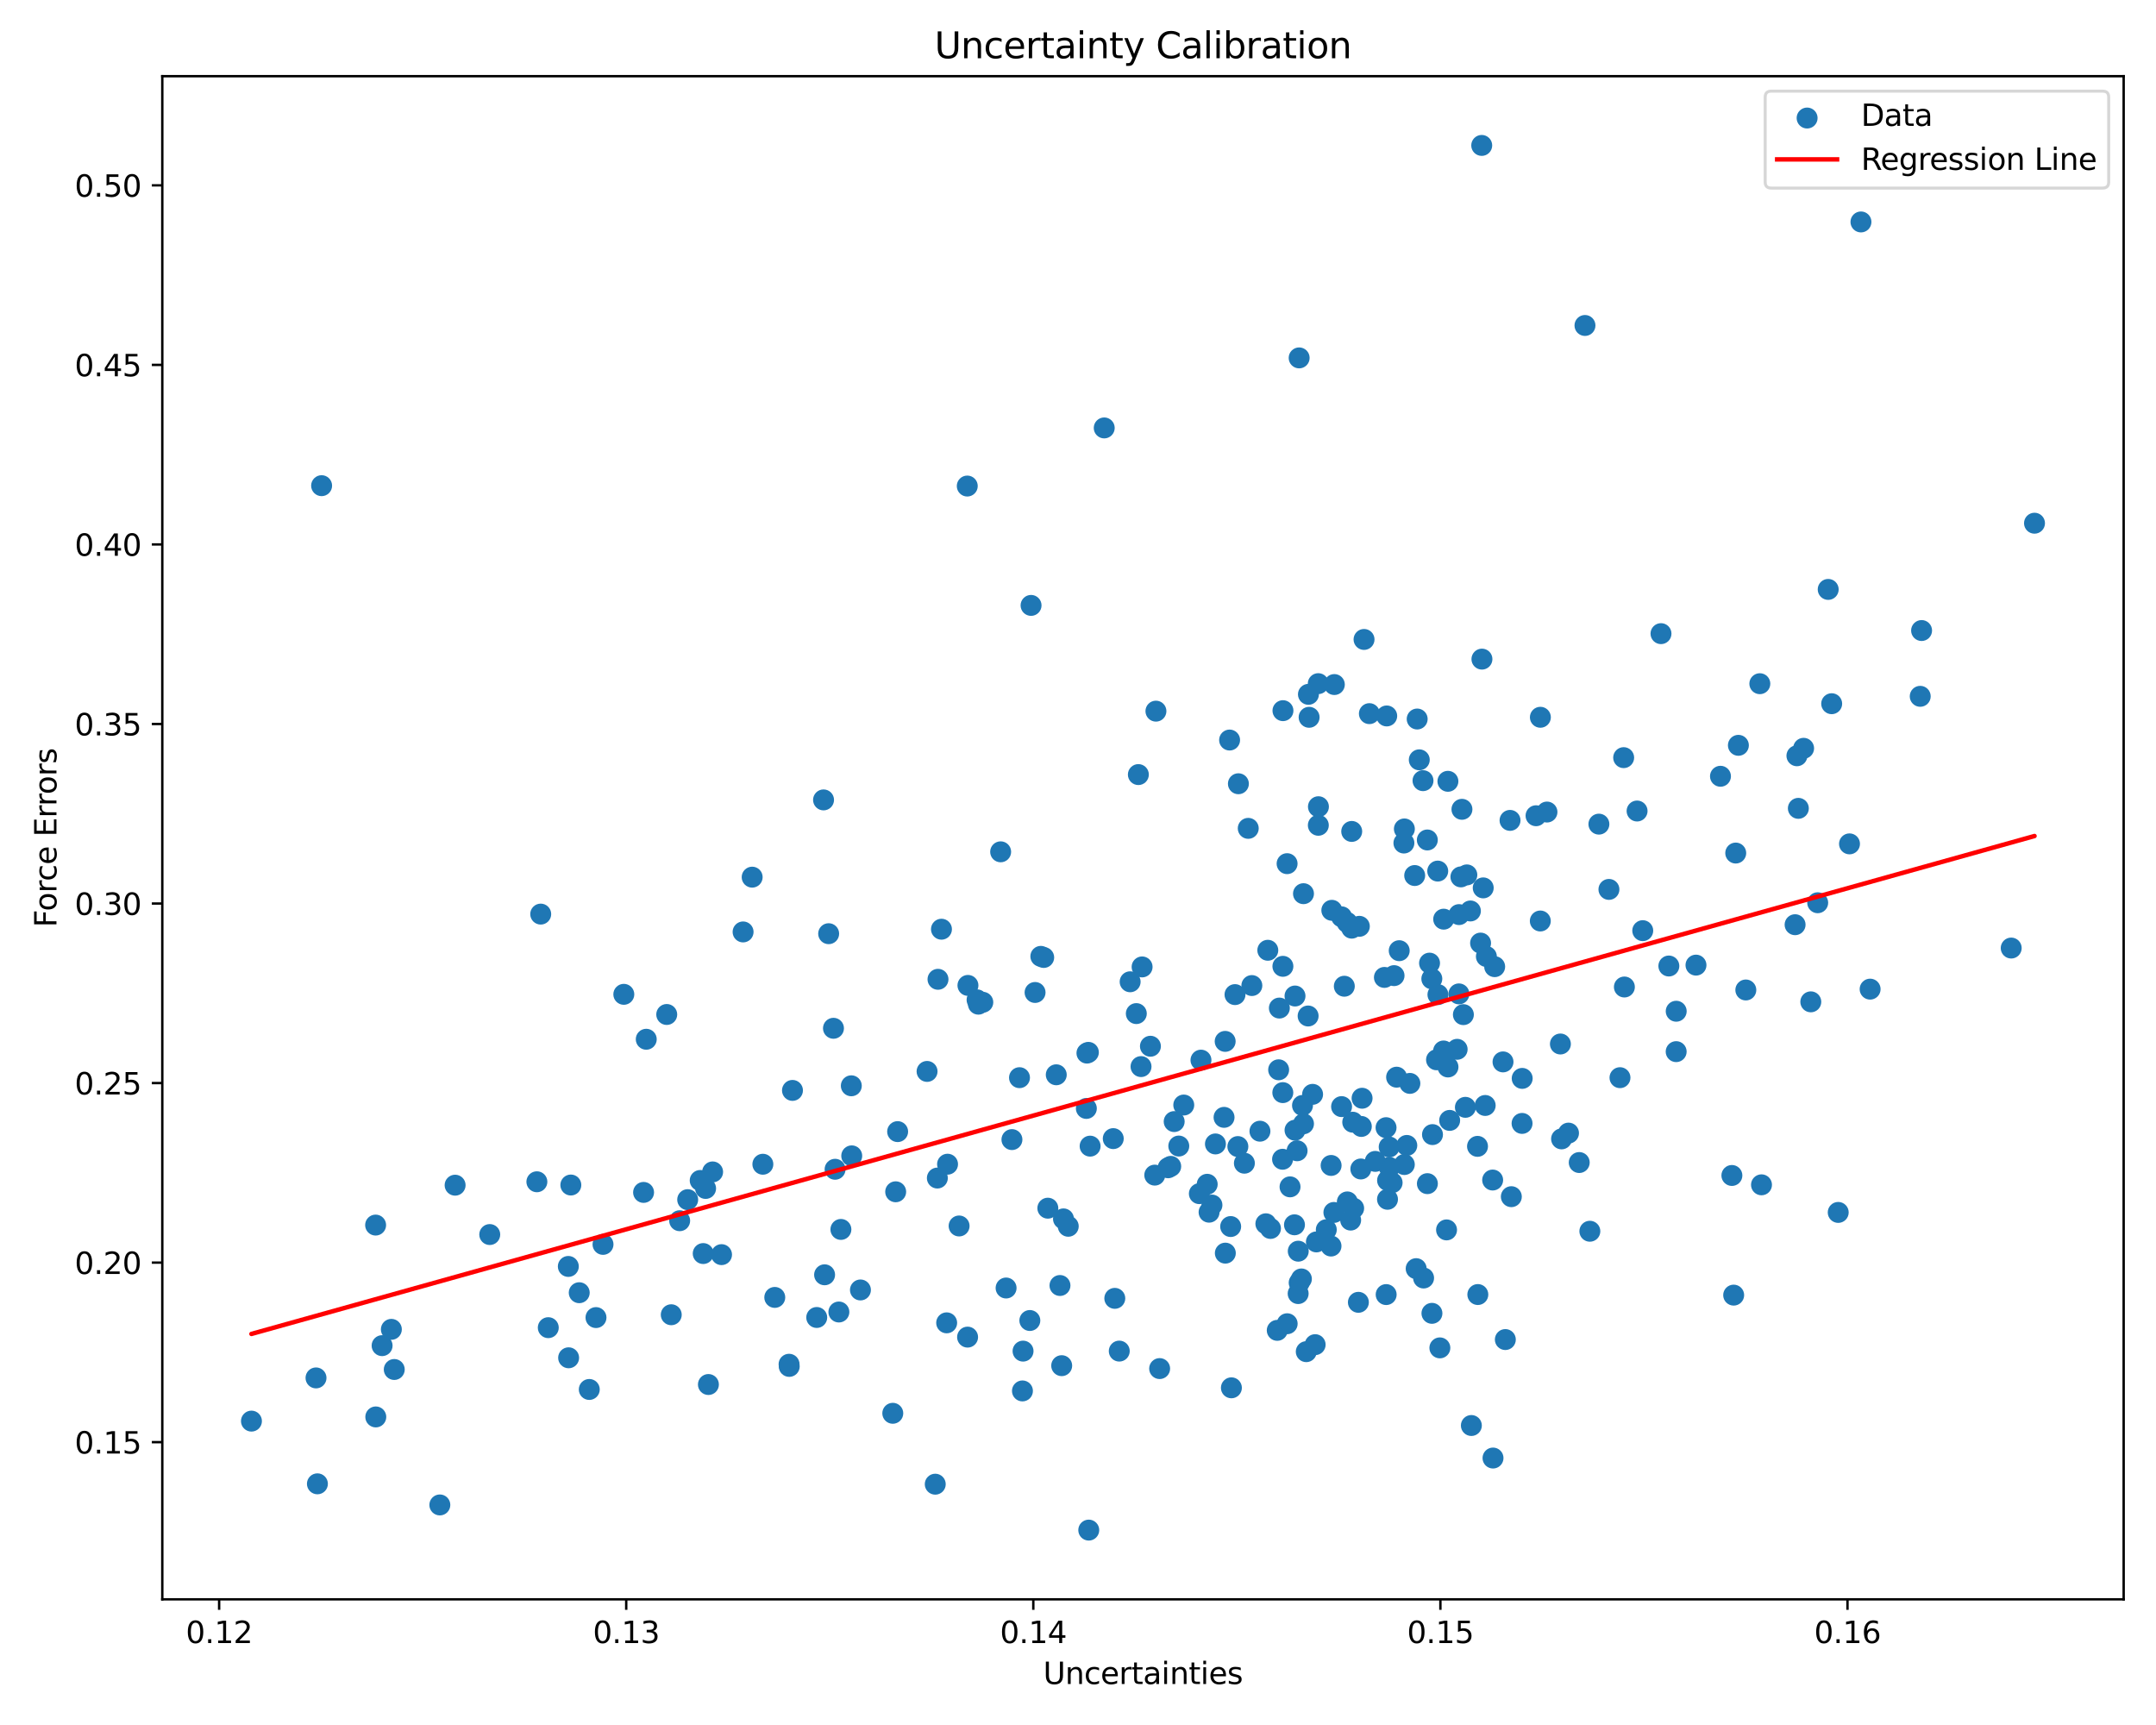 <?xml version="1.0" encoding="utf-8" standalone="no"?>
<!DOCTYPE svg PUBLIC "-//W3C//DTD SVG 1.1//EN"
  "http://www.w3.org/Graphics/SVG/1.1/DTD/svg11.dtd">
<svg xmlns:xlink="http://www.w3.org/1999/xlink" width="720pt" height="576pt" viewBox="0 0 720 576" xmlns="http://www.w3.org/2000/svg" version="1.1">
 <defs>
  <style type="text/css">*{stroke-linejoin: round; stroke-linecap: butt}</style>
 </defs>
 <g id="figure_1">
  <g id="patch_1">
   <path d="M 0 576 
L 720 576 
L 720 0 
L 0 0 
z
" style="fill: #ffffff"/>
  </g>
  <g id="axes_1">
   <g id="patch_2">
    <path d="M 54.2 534.04 
L 709.2 534.04 
L 709.2 25.44 
L 54.2 25.44 
z
" style="fill: #ffffff"/>
   </g>
   <g id="PathCollection_1">
    <defs>
     <path id="m278a5fbcc9" d="M 0 3 
C 0.796 3 1.559 2.684 2.121 2.121 
C 2.684 1.559 3 0.796 3 0 
C 3 -0.796 2.684 -1.559 2.121 -2.121 
C 1.559 -2.684 0.796 -3 0 -3 
C -0.796 -3 -1.559 -2.684 -2.121 -2.121 
C -2.684 -1.559 -3 -0.796 -3 0 
C -3 0.796 -2.684 1.559 -2.121 2.121 
C -1.559 2.684 -0.796 3 0 3 
z
" style="stroke: #1f77b4"/>
    </defs>
    <g clip-path="url(#p4cc713aeff)">
     <use xlink:href="#m278a5fbcc9" x="390.096" y="389.935" style="fill: #1f77b4; stroke: #1f77b4"/>
     <use xlink:href="#m278a5fbcc9" x="280.146" y="438.095" style="fill: #1f77b4; stroke: #1f77b4"/>
     <use xlink:href="#m278a5fbcc9" x="420.76" y="377.721" style="fill: #1f77b4; stroke: #1f77b4"/>
     <use xlink:href="#m278a5fbcc9" x="183.099" y="443.325" style="fill: #1f77b4; stroke: #1f77b4"/>
     <use xlink:href="#m278a5fbcc9" x="496.38" y="319.389" style="fill: #1f77b4; stroke: #1f77b4"/>
     <use xlink:href="#m278a5fbcc9" x="554.692" y="211.583" style="fill: #1f77b4; stroke: #1f77b4"/>
     <use xlink:href="#m278a5fbcc9" x="180.573" y="305.231" style="fill: #1f77b4; stroke: #1f77b4"/>
     <use xlink:href="#m278a5fbcc9" x="475.216" y="260.674" style="fill: #1f77b4; stroke: #1f77b4"/>
     <use xlink:href="#m278a5fbcc9" x="381.408" y="322.868" style="fill: #1f77b4; stroke: #1f77b4"/>
     <use xlink:href="#m278a5fbcc9" x="468.975" y="388.854" style="fill: #1f77b4; stroke: #1f77b4"/>
     <use xlink:href="#m278a5fbcc9" x="146.886" y="502.52" style="fill: #1f77b4; stroke: #1f77b4"/>
     <use xlink:href="#m278a5fbcc9" x="487.208" y="331.874" style="fill: #1f77b4; stroke: #1f77b4"/>
     <use xlink:href="#m278a5fbcc9" x="559.773" y="337.666" style="fill: #1f77b4; stroke: #1f77b4"/>
     <use xlink:href="#m278a5fbcc9" x="251.187" y="292.894" style="fill: #1f77b4; stroke: #1f77b4"/>
     <use xlink:href="#m278a5fbcc9" x="263.566" y="456.259" style="fill: #1f77b4; stroke: #1f77b4"/>
     <use xlink:href="#m278a5fbcc9" x="542.225" y="252.986" style="fill: #1f77b4; stroke: #1f77b4"/>
     <use xlink:href="#m278a5fbcc9" x="403.773" y="404.765" style="fill: #1f77b4; stroke: #1f77b4"/>
     <use xlink:href="#m278a5fbcc9" x="284.438" y="385.956" style="fill: #1f77b4; stroke: #1f77b4"/>
     <use xlink:href="#m278a5fbcc9" x="489.368" y="369.751" style="fill: #1f77b4; stroke: #1f77b4"/>
     <use xlink:href="#m278a5fbcc9" x="604.721" y="334.528" style="fill: #1f77b4; stroke: #1f77b4"/>
     <use xlink:href="#m278a5fbcc9" x="196.791" y="463.96" style="fill: #1f77b4; stroke: #1f77b4"/>
     <use xlink:href="#m278a5fbcc9" x="445.455" y="404.853" style="fill: #1f77b4; stroke: #1f77b4"/>
     <use xlink:href="#m278a5fbcc9" x="335.986" y="430.083" style="fill: #1f77b4; stroke: #1f77b4"/>
     <use xlink:href="#m278a5fbcc9" x="371.775" y="380.197" style="fill: #1f77b4; stroke: #1f77b4"/>
     <use xlink:href="#m278a5fbcc9" x="445.605" y="228.58" style="fill: #1f77b4; stroke: #1f77b4"/>
     <use xlink:href="#m278a5fbcc9" x="439.608" y="414.691" style="fill: #1f77b4; stroke: #1f77b4"/>
     <use xlink:href="#m278a5fbcc9" x="451.408" y="277.625" style="fill: #1f77b4; stroke: #1f77b4"/>
     <use xlink:href="#m278a5fbcc9" x="448.936" y="329.315" style="fill: #1f77b4; stroke: #1f77b4"/>
     <use xlink:href="#m278a5fbcc9" x="344.324" y="202.152" style="fill: #1f77b4; stroke: #1f77b4"/>
     <use xlink:href="#m278a5fbcc9" x="478.159" y="326.832" style="fill: #1f77b4; stroke: #1f77b4"/>
     <use xlink:href="#m278a5fbcc9" x="463.359" y="400.458" style="fill: #1f77b4; stroke: #1f77b4"/>
     <use xlink:href="#m278a5fbcc9" x="312.331" y="495.591" style="fill: #1f77b4; stroke: #1f77b4"/>
     <use xlink:href="#m278a5fbcc9" x="352.741" y="358.884" style="fill: #1f77b4; stroke: #1f77b4"/>
     <use xlink:href="#m278a5fbcc9" x="345.664" y="331.4" style="fill: #1f77b4; stroke: #1f77b4"/>
     <use xlink:href="#m278a5fbcc9" x="433.863" y="428.324" style="fill: #1f77b4; stroke: #1f77b4"/>
     <use xlink:href="#m278a5fbcc9" x="348.547" y="319.711" style="fill: #1f77b4; stroke: #1f77b4"/>
     <use xlink:href="#m278a5fbcc9" x="380.158" y="258.642" style="fill: #1f77b4; stroke: #1f77b4"/>
     <use xlink:href="#m278a5fbcc9" x="462.323" y="326.372" style="fill: #1f77b4; stroke: #1f77b4"/>
     <use xlink:href="#m278a5fbcc9" x="254.759" y="388.755" style="fill: #1f77b4; stroke: #1f77b4"/>
     <use xlink:href="#m278a5fbcc9" x="599.474" y="308.771" style="fill: #1f77b4; stroke: #1f77b4"/>
     <use xlink:href="#m278a5fbcc9" x="436.848" y="339.254" style="fill: #1f77b4; stroke: #1f77b4"/>
     <use xlink:href="#m278a5fbcc9" x="436.231" y="451.34" style="fill: #1f77b4; stroke: #1f77b4"/>
     <use xlink:href="#m278a5fbcc9" x="432.477" y="377.388" style="fill: #1f77b4; stroke: #1f77b4"/>
     <use xlink:href="#m278a5fbcc9" x="433.856" y="119.507" style="fill: #1f77b4; stroke: #1f77b4"/>
     <use xlink:href="#m278a5fbcc9" x="189.894" y="453.383" style="fill: #1f77b4; stroke: #1f77b4"/>
     <use xlink:href="#m278a5fbcc9" x="276.732" y="311.774" style="fill: #1f77b4; stroke: #1f77b4"/>
     <use xlink:href="#m278a5fbcc9" x="457.305" y="238.294" style="fill: #1f77b4; stroke: #1f77b4"/>
     <use xlink:href="#m278a5fbcc9" x="226.976" y="407.613" style="fill: #1f77b4; stroke: #1f77b4"/>
     <use xlink:href="#m278a5fbcc9" x="83.973" y="474.527" style="fill: #1f77b4; stroke: #1f77b4"/>
     <use xlink:href="#m278a5fbcc9" x="491.364" y="475.995" style="fill: #1f77b4; stroke: #1f77b4"/>
     <use xlink:href="#m278a5fbcc9" x="624.531" y="330.286" style="fill: #1f77b4; stroke: #1f77b4"/>
     <use xlink:href="#m278a5fbcc9" x="491.045" y="304.183" style="fill: #1f77b4; stroke: #1f77b4"/>
     <use xlink:href="#m278a5fbcc9" x="504.714" y="399.586" style="fill: #1f77b4; stroke: #1f77b4"/>
     <use xlink:href="#m278a5fbcc9" x="429.828" y="288.389" style="fill: #1f77b4; stroke: #1f77b4"/>
     <use xlink:href="#m278a5fbcc9" x="437.181" y="239.516" style="fill: #1f77b4; stroke: #1f77b4"/>
     <use xlink:href="#m278a5fbcc9" x="423.386" y="317.308" style="fill: #1f77b4; stroke: #1f77b4"/>
     <use xlink:href="#m278a5fbcc9" x="455.524" y="213.519" style="fill: #1f77b4; stroke: #1f77b4"/>
     <use xlink:href="#m278a5fbcc9" x="448.027" y="306.142" style="fill: #1f77b4; stroke: #1f77b4"/>
     <use xlink:href="#m278a5fbcc9" x="272.748" y="439.924" style="fill: #1f77b4; stroke: #1f77b4"/>
     <use xlink:href="#m278a5fbcc9" x="580.539" y="248.875" style="fill: #1f77b4; stroke: #1f77b4"/>
     <use xlink:href="#m278a5fbcc9" x="472.438" y="292.35" style="fill: #1f77b4; stroke: #1f77b4"/>
     <use xlink:href="#m278a5fbcc9" x="454.87" y="366.717" style="fill: #1f77b4; stroke: #1f77b4"/>
     <use xlink:href="#m278a5fbcc9" x="480.135" y="290.867" style="fill: #1f77b4; stroke: #1f77b4"/>
     <use xlink:href="#m278a5fbcc9" x="411.228" y="463.409" style="fill: #1f77b4; stroke: #1f77b4"/>
     <use xlink:href="#m278a5fbcc9" x="237.981" y="391.32" style="fill: #1f77b4; stroke: #1f77b4"/>
     <use xlink:href="#m278a5fbcc9" x="372.289" y="433.535" style="fill: #1f77b4; stroke: #1f77b4"/>
     <use xlink:href="#m278a5fbcc9" x="466.396" y="359.683" style="fill: #1f77b4; stroke: #1f77b4"/>
     <use xlink:href="#m278a5fbcc9" x="299.767" y="377.861" style="fill: #1f77b4; stroke: #1f77b4"/>
     <use xlink:href="#m278a5fbcc9" x="587.698" y="228.297" style="fill: #1f77b4; stroke: #1f77b4"/>
     <use xlink:href="#m278a5fbcc9" x="278.879" y="390.436" style="fill: #1f77b4; stroke: #1f77b4"/>
     <use xlink:href="#m278a5fbcc9" x="263.509" y="455.54" style="fill: #1f77b4; stroke: #1f77b4"/>
     <use xlink:href="#m278a5fbcc9" x="214.925" y="398.161" style="fill: #1f77b4; stroke: #1f77b4"/>
     <use xlink:href="#m278a5fbcc9" x="442.917" y="410.613" style="fill: #1f77b4; stroke: #1f77b4"/>
     <use xlink:href="#m278a5fbcc9" x="379.476" y="338.451" style="fill: #1f77b4; stroke: #1f77b4"/>
     <use xlink:href="#m278a5fbcc9" x="454.617" y="376.136" style="fill: #1f77b4; stroke: #1f77b4"/>
     <use xlink:href="#m278a5fbcc9" x="415.565" y="388.409" style="fill: #1f77b4; stroke: #1f77b4"/>
     <use xlink:href="#m278a5fbcc9" x="600.085" y="252.362" style="fill: #1f77b4; stroke: #1f77b4"/>
     <use xlink:href="#m278a5fbcc9" x="537.306" y="296.986" style="fill: #1f77b4; stroke: #1f77b4"/>
     <use xlink:href="#m278a5fbcc9" x="233.83" y="394.174" style="fill: #1f77b4; stroke: #1f77b4"/>
     <use xlink:href="#m278a5fbcc9" x="483.532" y="260.888" style="fill: #1f77b4; stroke: #1f77b4"/>
     <use xlink:href="#m278a5fbcc9" x="440.258" y="275.573" style="fill: #1f77b4; stroke: #1f77b4"/>
     <use xlink:href="#m278a5fbcc9" x="439.197" y="448.999" style="fill: #1f77b4; stroke: #1f77b4"/>
     <use xlink:href="#m278a5fbcc9" x="546.706" y="270.809" style="fill: #1f77b4; stroke: #1f77b4"/>
     <use xlink:href="#m278a5fbcc9" x="316.14" y="441.713" style="fill: #1f77b4; stroke: #1f77b4"/>
     <use xlink:href="#m278a5fbcc9" x="453.958" y="309.309" style="fill: #1f77b4; stroke: #1f77b4"/>
     <use xlink:href="#m278a5fbcc9" x="229.655" y="400.58" style="fill: #1f77b4; stroke: #1f77b4"/>
     <use xlink:href="#m278a5fbcc9" x="548.599" y="310.76" style="fill: #1f77b4; stroke: #1f77b4"/>
     <use xlink:href="#m278a5fbcc9" x="424.28" y="410.198" style="fill: #1f77b4; stroke: #1f77b4"/>
     <use xlink:href="#m278a5fbcc9" x="309.596" y="357.762" style="fill: #1f77b4; stroke: #1f77b4"/>
     <use xlink:href="#m278a5fbcc9" x="476.657" y="280.478" style="fill: #1f77b4; stroke: #1f77b4"/>
     <use xlink:href="#m278a5fbcc9" x="412.432" y="332.112" style="fill: #1f77b4; stroke: #1f77b4"/>
     <use xlink:href="#m278a5fbcc9" x="320.294" y="409.37" style="fill: #1f77b4; stroke: #1f77b4"/>
     <use xlink:href="#m278a5fbcc9" x="341.448" y="464.448" style="fill: #1f77b4; stroke: #1f77b4"/>
     <use xlink:href="#m278a5fbcc9" x="275.375" y="425.669" style="fill: #1f77b4; stroke: #1f77b4"/>
     <use xlink:href="#m278a5fbcc9" x="488.702" y="338.799" style="fill: #1f77b4; stroke: #1f77b4"/>
     <use xlink:href="#m278a5fbcc9" x="323.246" y="329.041" style="fill: #1f77b4; stroke: #1f77b4"/>
     <use xlink:href="#m278a5fbcc9" x="540.997" y="359.849" style="fill: #1f77b4; stroke: #1f77b4"/>
     <use xlink:href="#m278a5fbcc9" x="105.534" y="460.103" style="fill: #1f77b4; stroke: #1f77b4"/>
     <use xlink:href="#m278a5fbcc9" x="107.403" y="162.173" style="fill: #1f77b4; stroke: #1f77b4"/>
     <use xlink:href="#m278a5fbcc9" x="278.339" y="343.359" style="fill: #1f77b4; stroke: #1f77b4"/>
     <use xlink:href="#m278a5fbcc9" x="235.638" y="396.839" style="fill: #1f77b4; stroke: #1f77b4"/>
     <use xlink:href="#m278a5fbcc9" x="328.209" y="334.676" style="fill: #1f77b4; stroke: #1f77b4"/>
     <use xlink:href="#m278a5fbcc9" x="326.294" y="333.865" style="fill: #1f77b4; stroke: #1f77b4"/>
     <use xlink:href="#m278a5fbcc9" x="613.877" y="404.843" style="fill: #1f77b4; stroke: #1f77b4"/>
     <use xlink:href="#m278a5fbcc9" x="493.419" y="382.783" style="fill: #1f77b4; stroke: #1f77b4"/>
     <use xlink:href="#m278a5fbcc9" x="131.664" y="457.293" style="fill: #1f77b4; stroke: #1f77b4"/>
     <use xlink:href="#m278a5fbcc9" x="240.959" y="418.938" style="fill: #1f77b4; stroke: #1f77b4"/>
     <use xlink:href="#m278a5fbcc9" x="440.293" y="269.372" style="fill: #1f77b4; stroke: #1f77b4"/>
     <use xlink:href="#m278a5fbcc9" x="222.656" y="338.75" style="fill: #1f77b4; stroke: #1f77b4"/>
     <use xlink:href="#m278a5fbcc9" x="248.156" y="311.184" style="fill: #1f77b4; stroke: #1f77b4"/>
     <use xlink:href="#m278a5fbcc9" x="356.745" y="409.469" style="fill: #1f77b4; stroke: #1f77b4"/>
     <use xlink:href="#m278a5fbcc9" x="347.591" y="319.341" style="fill: #1f77b4; stroke: #1f77b4"/>
     <use xlink:href="#m278a5fbcc9" x="557.317" y="322.564" style="fill: #1f77b4; stroke: #1f77b4"/>
     <use xlink:href="#m278a5fbcc9" x="264.649" y="364.102" style="fill: #1f77b4; stroke: #1f77b4"/>
     <use xlink:href="#m278a5fbcc9" x="413.565" y="261.704" style="fill: #1f77b4; stroke: #1f77b4"/>
     <use xlink:href="#m278a5fbcc9" x="387.264" y="456.987" style="fill: #1f77b4; stroke: #1f77b4"/>
     <use xlink:href="#m278a5fbcc9" x="451.411" y="309.924" style="fill: #1f77b4; stroke: #1f77b4"/>
     <use xlink:href="#m278a5fbcc9" x="482.084" y="350.933" style="fill: #1f77b4; stroke: #1f77b4"/>
     <use xlink:href="#m278a5fbcc9" x="508.296" y="375.123" style="fill: #1f77b4; stroke: #1f77b4"/>
     <use xlink:href="#m278a5fbcc9" x="641.717" y="210.544" style="fill: #1f77b4; stroke: #1f77b4"/>
     <use xlink:href="#m278a5fbcc9" x="323.126" y="446.481" style="fill: #1f77b4; stroke: #1f77b4"/>
     <use xlink:href="#m278a5fbcc9" x="610.529" y="196.813" style="fill: #1f77b4; stroke: #1f77b4"/>
     <use xlink:href="#m278a5fbcc9" x="489.854" y="292.139" style="fill: #1f77b4; stroke: #1f77b4"/>
     <use xlink:href="#m278a5fbcc9" x="435.302" y="298.412" style="fill: #1f77b4; stroke: #1f77b4"/>
     <use xlink:href="#m278a5fbcc9" x="482.119" y="306.922" style="fill: #1f77b4; stroke: #1f77b4"/>
     <use xlink:href="#m278a5fbcc9" x="422.739" y="408.634" style="fill: #1f77b4; stroke: #1f77b4"/>
     <use xlink:href="#m278a5fbcc9" x="502.711" y="447.296" style="fill: #1f77b4; stroke: #1f77b4"/>
     <use xlink:href="#m278a5fbcc9" x="280.821" y="410.521" style="fill: #1f77b4; stroke: #1f77b4"/>
     <use xlink:href="#m278a5fbcc9" x="574.556" y="259.206" style="fill: #1f77b4; stroke: #1f77b4"/>
     <use xlink:href="#m278a5fbcc9" x="472.932" y="423.616" style="fill: #1f77b4; stroke: #1f77b4"/>
     <use xlink:href="#m278a5fbcc9" x="428.313" y="387.091" style="fill: #1f77b4; stroke: #1f77b4"/>
     <use xlink:href="#m278a5fbcc9" x="428.448" y="237.299" style="fill: #1f77b4; stroke: #1f77b4"/>
     <use xlink:href="#m278a5fbcc9" x="498.475" y="394.028" style="fill: #1f77b4; stroke: #1f77b4"/>
     <use xlink:href="#m278a5fbcc9" x="234.841" y="418.577" style="fill: #1f77b4; stroke: #1f77b4"/>
     <use xlink:href="#m278a5fbcc9" x="444.496" y="416.07" style="fill: #1f77b4; stroke: #1f77b4"/>
     <use xlink:href="#m278a5fbcc9" x="208.324" y="332.019" style="fill: #1f77b4; stroke: #1f77b4"/>
     <use xlink:href="#m278a5fbcc9" x="189.792" y="422.879" style="fill: #1f77b4; stroke: #1f77b4"/>
     <use xlink:href="#m278a5fbcc9" x="355.149" y="407.003" style="fill: #1f77b4; stroke: #1f77b4"/>
     <use xlink:href="#m278a5fbcc9" x="494.824" y="48.558" style="fill: #1f77b4; stroke: #1f77b4"/>
     <use xlink:href="#m278a5fbcc9" x="363.466" y="351.395" style="fill: #1f77b4; stroke: #1f77b4"/>
     <use xlink:href="#m278a5fbcc9" x="353.982" y="429.245" style="fill: #1f77b4; stroke: #1f77b4"/>
     <use xlink:href="#m278a5fbcc9" x="236.575" y="462.308" style="fill: #1f77b4; stroke: #1f77b4"/>
     <use xlink:href="#m278a5fbcc9" x="385.635" y="392.388" style="fill: #1f77b4; stroke: #1f77b4"/>
     <use xlink:href="#m278a5fbcc9" x="405.896" y="381.978" style="fill: #1f77b4; stroke: #1f77b4"/>
     <use xlink:href="#m278a5fbcc9" x="480.203" y="332.114" style="fill: #1f77b4; stroke: #1f77b4"/>
     <use xlink:href="#m278a5fbcc9" x="588.255" y="395.626" style="fill: #1f77b4; stroke: #1f77b4"/>
     <use xlink:href="#m278a5fbcc9" x="475.412" y="426.742" style="fill: #1f77b4; stroke: #1f77b4"/>
     <use xlink:href="#m278a5fbcc9" x="530.935" y="411.128" style="fill: #1f77b4; stroke: #1f77b4"/>
     <use xlink:href="#m278a5fbcc9" x="354.555" y="456.014" style="fill: #1f77b4; stroke: #1f77b4"/>
     <use xlink:href="#m278a5fbcc9" x="451.748" y="374.713" style="fill: #1f77b4; stroke: #1f77b4"/>
     <use xlink:href="#m278a5fbcc9" x="486.617" y="350.378" style="fill: #1f77b4; stroke: #1f77b4"/>
     <use xlink:href="#m278a5fbcc9" x="478.383" y="378.855" style="fill: #1f77b4; stroke: #1f77b4"/>
     <use xlink:href="#m278a5fbcc9" x="432.291" y="408.976" style="fill: #1f77b4; stroke: #1f77b4"/>
     <use xlink:href="#m278a5fbcc9" x="275.024" y="267.098" style="fill: #1f77b4; stroke: #1f77b4"/>
     <use xlink:href="#m278a5fbcc9" x="449.873" y="308.014" style="fill: #1f77b4; stroke: #1f77b4"/>
     <use xlink:href="#m278a5fbcc9" x="299.115" y="397.953" style="fill: #1f77b4; stroke: #1f77b4"/>
     <use xlink:href="#m278a5fbcc9" x="434.603" y="427.056" style="fill: #1f77b4; stroke: #1f77b4"/>
     <use xlink:href="#m278a5fbcc9" x="368.76" y="142.89" style="fill: #1f77b4; stroke: #1f77b4"/>
     <use xlink:href="#m278a5fbcc9" x="607.024" y="301.438" style="fill: #1f77b4; stroke: #1f77b4"/>
     <use xlink:href="#m278a5fbcc9" x="362.791" y="370.121" style="fill: #1f77b4; stroke: #1f77b4"/>
     <use xlink:href="#m278a5fbcc9" x="201.379" y="415.515" style="fill: #1f77b4; stroke: #1f77b4"/>
     <use xlink:href="#m278a5fbcc9" x="523.808" y="378.361" style="fill: #1f77b4; stroke: #1f77b4"/>
     <use xlink:href="#m278a5fbcc9" x="459.261" y="387.805" style="fill: #1f77b4; stroke: #1f77b4"/>
     <use xlink:href="#m278a5fbcc9" x="617.644" y="281.779" style="fill: #1f77b4; stroke: #1f77b4"/>
     <use xlink:href="#m278a5fbcc9" x="473.971" y="253.716" style="fill: #1f77b4; stroke: #1f77b4"/>
     <use xlink:href="#m278a5fbcc9" x="130.695" y="443.888" style="fill: #1f77b4; stroke: #1f77b4"/>
     <use xlink:href="#m278a5fbcc9" x="438.344" y="365.416" style="fill: #1f77b4; stroke: #1f77b4"/>
     <use xlink:href="#m278a5fbcc9" x="298.147" y="471.917" style="fill: #1f77b4; stroke: #1f77b4"/>
     <use xlink:href="#m278a5fbcc9" x="504.277" y="273.938" style="fill: #1f77b4; stroke: #1f77b4"/>
     <use xlink:href="#m278a5fbcc9" x="542.466" y="329.574" style="fill: #1f77b4; stroke: #1f77b4"/>
     <use xlink:href="#m278a5fbcc9" x="463.919" y="383" style="fill: #1f77b4; stroke: #1f77b4"/>
     <use xlink:href="#m278a5fbcc9" x="403.149" y="395.445" style="fill: #1f77b4; stroke: #1f77b4"/>
     <use xlink:href="#m278a5fbcc9" x="326.738" y="335.308" style="fill: #1f77b4; stroke: #1f77b4"/>
     <use xlink:href="#m278a5fbcc9" x="428.427" y="322.667" style="fill: #1f77b4; stroke: #1f77b4"/>
     <use xlink:href="#m278a5fbcc9" x="125.496" y="473.131" style="fill: #1f77b4; stroke: #1f77b4"/>
     <use xlink:href="#m278a5fbcc9" x="462.913" y="432.277" style="fill: #1f77b4; stroke: #1f77b4"/>
     <use xlink:href="#m278a5fbcc9" x="621.47" y="74.11" style="fill: #1f77b4; stroke: #1f77b4"/>
     <use xlink:href="#m278a5fbcc9" x="463.382" y="394.157" style="fill: #1f77b4; stroke: #1f77b4"/>
     <use xlink:href="#m278a5fbcc9" x="468.993" y="276.793" style="fill: #1f77b4; stroke: #1f77b4"/>
     <use xlink:href="#m278a5fbcc9" x="529.306" y="108.679" style="fill: #1f77b4; stroke: #1f77b4"/>
     <use xlink:href="#m278a5fbcc9" x="363.594" y="510.922" style="fill: #1f77b4; stroke: #1f77b4"/>
     <use xlink:href="#m278a5fbcc9" x="416.855" y="276.599" style="fill: #1f77b4; stroke: #1f77b4"/>
     <use xlink:href="#m278a5fbcc9" x="453.635" y="434.861" style="fill: #1f77b4; stroke: #1f77b4"/>
     <use xlink:href="#m278a5fbcc9" x="451.052" y="407.404" style="fill: #1f77b4; stroke: #1f77b4"/>
     <use xlink:href="#m278a5fbcc9" x="373.781" y="451.148" style="fill: #1f77b4; stroke: #1f77b4"/>
     <use xlink:href="#m278a5fbcc9" x="393.657" y="382.681" style="fill: #1f77b4; stroke: #1f77b4"/>
     <use xlink:href="#m278a5fbcc9" x="578.963" y="432.459" style="fill: #1f77b4; stroke: #1f77b4"/>
     <use xlink:href="#m278a5fbcc9" x="495.982" y="369.13" style="fill: #1f77b4; stroke: #1f77b4"/>
     <use xlink:href="#m278a5fbcc9" x="151.986" y="395.749" style="fill: #1f77b4; stroke: #1f77b4"/>
     <use xlink:href="#m278a5fbcc9" x="508.339" y="360.089" style="fill: #1f77b4; stroke: #1f77b4"/>
     <use xlink:href="#m278a5fbcc9" x="392.119" y="374.509" style="fill: #1f77b4; stroke: #1f77b4"/>
     <use xlink:href="#m278a5fbcc9" x="494.442" y="314.907" style="fill: #1f77b4; stroke: #1f77b4"/>
     <use xlink:href="#m278a5fbcc9" x="498.596" y="486.86" style="fill: #1f77b4; stroke: #1f77b4"/>
     <use xlink:href="#m278a5fbcc9" x="514.387" y="307.532" style="fill: #1f77b4; stroke: #1f77b4"/>
     <use xlink:href="#m278a5fbcc9" x="163.552" y="412.231" style="fill: #1f77b4; stroke: #1f77b4"/>
     <use xlink:href="#m278a5fbcc9" x="516.614" y="271.153" style="fill: #1f77b4; stroke: #1f77b4"/>
     <use xlink:href="#m278a5fbcc9" x="381.051" y="356.149" style="fill: #1f77b4; stroke: #1f77b4"/>
     <use xlink:href="#m278a5fbcc9" x="258.736" y="433.222" style="fill: #1f77b4; stroke: #1f77b4"/>
     <use xlink:href="#m278a5fbcc9" x="468.836" y="281.5" style="fill: #1f77b4; stroke: #1f77b4"/>
     <use xlink:href="#m278a5fbcc9" x="340.463" y="359.85" style="fill: #1f77b4; stroke: #1f77b4"/>
     <use xlink:href="#m278a5fbcc9" x="193.437" y="431.654" style="fill: #1f77b4; stroke: #1f77b4"/>
     <use xlink:href="#m278a5fbcc9" x="579.651" y="284.847" style="fill: #1f77b4; stroke: #1f77b4"/>
     <use xlink:href="#m278a5fbcc9" x="512.964" y="272.386" style="fill: #1f77b4; stroke: #1f77b4"/>
     <use xlink:href="#m278a5fbcc9" x="469.804" y="382.477" style="fill: #1f77b4; stroke: #1f77b4"/>
     <use xlink:href="#m278a5fbcc9" x="602.319" y="249.871" style="fill: #1f77b4; stroke: #1f77b4"/>
     <use xlink:href="#m278a5fbcc9" x="641.263" y="232.51" style="fill: #1f77b4; stroke: #1f77b4"/>
     <use xlink:href="#m278a5fbcc9" x="313.246" y="327.001" style="fill: #1f77b4; stroke: #1f77b4"/>
     <use xlink:href="#m278a5fbcc9" x="426.539" y="444.222" style="fill: #1f77b4; stroke: #1f77b4"/>
     <use xlink:href="#m278a5fbcc9" x="409.202" y="418.439" style="fill: #1f77b4; stroke: #1f77b4"/>
     <use xlink:href="#m278a5fbcc9" x="434.975" y="369.123" style="fill: #1f77b4; stroke: #1f77b4"/>
     <use xlink:href="#m278a5fbcc9" x="480.847" y="450.074" style="fill: #1f77b4; stroke: #1f77b4"/>
     <use xlink:href="#m278a5fbcc9" x="464.903" y="394.921" style="fill: #1f77b4; stroke: #1f77b4"/>
     <use xlink:href="#m278a5fbcc9" x="314.403" y="310.276" style="fill: #1f77b4; stroke: #1f77b4"/>
     <use xlink:href="#m278a5fbcc9" x="501.936" y="354.582" style="fill: #1f77b4; stroke: #1f77b4"/>
     <use xlink:href="#m278a5fbcc9" x="199.033" y="439.957" style="fill: #1f77b4; stroke: #1f77b4"/>
     <use xlink:href="#m278a5fbcc9" x="430.811" y="396.304" style="fill: #1f77b4; stroke: #1f77b4"/>
     <use xlink:href="#m278a5fbcc9" x="436.953" y="231.848" style="fill: #1f77b4; stroke: #1f77b4"/>
     <use xlink:href="#m278a5fbcc9" x="400.524" y="398.574" style="fill: #1f77b4; stroke: #1f77b4"/>
     <use xlink:href="#m278a5fbcc9" x="190.633" y="395.695" style="fill: #1f77b4; stroke: #1f77b4"/>
     <use xlink:href="#m278a5fbcc9" x="287.347" y="430.733" style="fill: #1f77b4; stroke: #1f77b4"/>
     <use xlink:href="#m278a5fbcc9" x="125.439" y="409.071" style="fill: #1f77b4; stroke: #1f77b4"/>
     <use xlink:href="#m278a5fbcc9" x="473.269" y="240.089" style="fill: #1f77b4; stroke: #1f77b4"/>
     <use xlink:href="#m278a5fbcc9" x="316.435" y="388.742" style="fill: #1f77b4; stroke: #1f77b4"/>
     <use xlink:href="#m278a5fbcc9" x="521.1" y="348.604" style="fill: #1f77b4; stroke: #1f77b4"/>
     <use xlink:href="#m278a5fbcc9" x="390.964" y="389.466" style="fill: #1f77b4; stroke: #1f77b4"/>
     <use xlink:href="#m278a5fbcc9" x="433.52" y="431.943" style="fill: #1f77b4; stroke: #1f77b4"/>
     <use xlink:href="#m278a5fbcc9" x="476.678" y="395.234" style="fill: #1f77b4; stroke: #1f77b4"/>
     <use xlink:href="#m278a5fbcc9" x="444.765" y="303.964" style="fill: #1f77b4; stroke: #1f77b4"/>
     <use xlink:href="#m278a5fbcc9" x="362.987" y="351.645" style="fill: #1f77b4; stroke: #1f77b4"/>
     <use xlink:href="#m278a5fbcc9" x="429.854" y="442.013" style="fill: #1f77b4; stroke: #1f77b4"/>
     <use xlink:href="#m278a5fbcc9" x="395.319" y="368.985" style="fill: #1f77b4; stroke: #1f77b4"/>
     <use xlink:href="#m278a5fbcc9" x="404.732" y="402.385" style="fill: #1f77b4; stroke: #1f77b4"/>
     <use xlink:href="#m278a5fbcc9" x="533.955" y="275.19" style="fill: #1f77b4; stroke: #1f77b4"/>
     <use xlink:href="#m278a5fbcc9" x="559.76" y="351.156" style="fill: #1f77b4; stroke: #1f77b4"/>
     <use xlink:href="#m278a5fbcc9" x="427.246" y="336.607" style="fill: #1f77b4; stroke: #1f77b4"/>
     <use xlink:href="#m278a5fbcc9" x="478.2" y="438.54" style="fill: #1f77b4; stroke: #1f77b4"/>
     <use xlink:href="#m278a5fbcc9" x="600.563" y="269.919" style="fill: #1f77b4; stroke: #1f77b4"/>
     <use xlink:href="#m278a5fbcc9" x="483.079" y="410.679" style="fill: #1f77b4; stroke: #1f77b4"/>
     <use xlink:href="#m278a5fbcc9" x="410.627" y="247.11" style="fill: #1f77b4; stroke: #1f77b4"/>
     <use xlink:href="#m278a5fbcc9" x="479.73" y="353.878" style="fill: #1f77b4; stroke: #1f77b4"/>
     <use xlink:href="#m278a5fbcc9" x="413.387" y="382.851" style="fill: #1f77b4; stroke: #1f77b4"/>
     <use xlink:href="#m278a5fbcc9" x="343.917" y="440.933" style="fill: #1f77b4; stroke: #1f77b4"/>
     <use xlink:href="#m278a5fbcc9" x="427.005" y="357.218" style="fill: #1f77b4; stroke: #1f77b4"/>
     <use xlink:href="#m278a5fbcc9" x="452.057" y="403.461" style="fill: #1f77b4; stroke: #1f77b4"/>
     <use xlink:href="#m278a5fbcc9" x="341.651" y="451.156" style="fill: #1f77b4; stroke: #1f77b4"/>
     <use xlink:href="#m278a5fbcc9" x="433.556" y="417.788" style="fill: #1f77b4; stroke: #1f77b4"/>
     <use xlink:href="#m278a5fbcc9" x="467.273" y="317.447" style="fill: #1f77b4; stroke: #1f77b4"/>
     <use xlink:href="#m278a5fbcc9" x="462.875" y="376.543" style="fill: #1f77b4; stroke: #1f77b4"/>
     <use xlink:href="#m278a5fbcc9" x="566.377" y="322.268" style="fill: #1f77b4; stroke: #1f77b4"/>
     <use xlink:href="#m278a5fbcc9" x="671.646" y="316.568" style="fill: #1f77b4; stroke: #1f77b4"/>
     <use xlink:href="#m278a5fbcc9" x="578.367" y="392.505" style="fill: #1f77b4; stroke: #1f77b4"/>
     <use xlink:href="#m278a5fbcc9" x="483.556" y="356.277" style="fill: #1f77b4; stroke: #1f77b4"/>
     <use xlink:href="#m278a5fbcc9" x="435.307" y="375.248" style="fill: #1f77b4; stroke: #1f77b4"/>
     <use xlink:href="#m278a5fbcc9" x="611.693" y="234.977" style="fill: #1f77b4; stroke: #1f77b4"/>
     <use xlink:href="#m278a5fbcc9" x="521.488" y="380.286" style="fill: #1f77b4; stroke: #1f77b4"/>
     <use xlink:href="#m278a5fbcc9" x="323.02" y="162.298" style="fill: #1f77b4; stroke: #1f77b4"/>
     <use xlink:href="#m278a5fbcc9" x="470.83" y="361.759" style="fill: #1f77b4; stroke: #1f77b4"/>
     <use xlink:href="#m278a5fbcc9" x="428.399" y="364.843" style="fill: #1f77b4; stroke: #1f77b4"/>
     <use xlink:href="#m278a5fbcc9" x="364.048" y="382.712" style="fill: #1f77b4; stroke: #1f77b4"/>
     <use xlink:href="#m278a5fbcc9" x="337.938" y="380.525" style="fill: #1f77b4; stroke: #1f77b4"/>
     <use xlink:href="#m278a5fbcc9" x="487.874" y="292.804" style="fill: #1f77b4; stroke: #1f77b4"/>
     <use xlink:href="#m278a5fbcc9" x="488.219" y="270.239" style="fill: #1f77b4; stroke: #1f77b4"/>
     <use xlink:href="#m278a5fbcc9" x="454.451" y="390.337" style="fill: #1f77b4; stroke: #1f77b4"/>
     <use xlink:href="#m278a5fbcc9" x="440.236" y="228.28" style="fill: #1f77b4; stroke: #1f77b4"/>
     <use xlink:href="#m278a5fbcc9" x="487.244" y="305.396" style="fill: #1f77b4; stroke: #1f77b4"/>
     <use xlink:href="#m278a5fbcc9" x="444.529" y="389.158" style="fill: #1f77b4; stroke: #1f77b4"/>
     <use xlink:href="#m278a5fbcc9" x="410.983" y="409.558" style="fill: #1f77b4; stroke: #1f77b4"/>
     <use xlink:href="#m278a5fbcc9" x="493.523" y="432.264" style="fill: #1f77b4; stroke: #1f77b4"/>
     <use xlink:href="#m278a5fbcc9" x="484.116" y="374.117" style="fill: #1f77b4; stroke: #1f77b4"/>
     <use xlink:href="#m278a5fbcc9" x="463.098" y="239.066" style="fill: #1f77b4; stroke: #1f77b4"/>
     <use xlink:href="#m278a5fbcc9" x="448.024" y="369.513" style="fill: #1f77b4; stroke: #1f77b4"/>
     <use xlink:href="#m278a5fbcc9" x="127.605" y="449.329" style="fill: #1f77b4; stroke: #1f77b4"/>
     <use xlink:href="#m278a5fbcc9" x="349.926" y="403.43" style="fill: #1f77b4; stroke: #1f77b4"/>
     <use xlink:href="#m278a5fbcc9" x="284.297" y="362.56" style="fill: #1f77b4; stroke: #1f77b4"/>
     <use xlink:href="#m278a5fbcc9" x="495.324" y="296.476" style="fill: #1f77b4; stroke: #1f77b4"/>
     <use xlink:href="#m278a5fbcc9" x="224.168" y="439.011" style="fill: #1f77b4; stroke: #1f77b4"/>
     <use xlink:href="#m278a5fbcc9" x="215.818" y="347.022" style="fill: #1f77b4; stroke: #1f77b4"/>
     <use xlink:href="#m278a5fbcc9" x="583.022" y="330.566" style="fill: #1f77b4; stroke: #1f77b4"/>
     <use xlink:href="#m278a5fbcc9" x="418.057" y="329.09" style="fill: #1f77b4; stroke: #1f77b4"/>
     <use xlink:href="#m278a5fbcc9" x="477.399" y="321.602" style="fill: #1f77b4; stroke: #1f77b4"/>
     <use xlink:href="#m278a5fbcc9" x="449.939" y="401.332" style="fill: #1f77b4; stroke: #1f77b4"/>
     <use xlink:href="#m278a5fbcc9" x="494.896" y="220.088" style="fill: #1f77b4; stroke: #1f77b4"/>
     <use xlink:href="#m278a5fbcc9" x="679.427" y="174.706" style="fill: #1f77b4; stroke: #1f77b4"/>
     <use xlink:href="#m278a5fbcc9" x="313.031" y="393.367" style="fill: #1f77b4; stroke: #1f77b4"/>
     <use xlink:href="#m278a5fbcc9" x="386.026" y="237.463" style="fill: #1f77b4; stroke: #1f77b4"/>
     <use xlink:href="#m278a5fbcc9" x="401.066" y="353.993" style="fill: #1f77b4; stroke: #1f77b4"/>
     <use xlink:href="#m278a5fbcc9" x="377.414" y="327.83" style="fill: #1f77b4; stroke: #1f77b4"/>
     <use xlink:href="#m278a5fbcc9" x="514.413" y="239.509" style="fill: #1f77b4; stroke: #1f77b4"/>
     <use xlink:href="#m278a5fbcc9" x="408.775" y="373.099" style="fill: #1f77b4; stroke: #1f77b4"/>
     <use xlink:href="#m278a5fbcc9" x="334.169" y="284.434" style="fill: #1f77b4; stroke: #1f77b4"/>
     <use xlink:href="#m278a5fbcc9" x="432.471" y="332.582" style="fill: #1f77b4; stroke: #1f77b4"/>
     <use xlink:href="#m278a5fbcc9" x="499.148" y="322.782" style="fill: #1f77b4; stroke: #1f77b4"/>
     <use xlink:href="#m278a5fbcc9" x="463.986" y="389.818" style="fill: #1f77b4; stroke: #1f77b4"/>
     <use xlink:href="#m278a5fbcc9" x="179.291" y="394.609" style="fill: #1f77b4; stroke: #1f77b4"/>
     <use xlink:href="#m278a5fbcc9" x="465.548" y="325.776" style="fill: #1f77b4; stroke: #1f77b4"/>
     <use xlink:href="#m278a5fbcc9" x="384.186" y="349.354" style="fill: #1f77b4; stroke: #1f77b4"/>
     <use xlink:href="#m278a5fbcc9" x="433.169" y="384.254" style="fill: #1f77b4; stroke: #1f77b4"/>
     <use xlink:href="#m278a5fbcc9" x="409.147" y="347.73" style="fill: #1f77b4; stroke: #1f77b4"/>
     <use xlink:href="#m278a5fbcc9" x="105.999" y="495.468" style="fill: #1f77b4; stroke: #1f77b4"/>
     <use xlink:href="#m278a5fbcc9" x="527.388" y="388.186" style="fill: #1f77b4; stroke: #1f77b4"/>
    </g>
   </g>
   <g id="matplotlib.axis_1">
    <g id="xtick_1">
     <g id="line2d_1">
      <defs>
       <path id="m81485b1b0f" d="M 0 0 
L 0 3.5 
" style="stroke: #000000; stroke-width: 0.8"/>
      </defs>
      <g>
       <use xlink:href="#m81485b1b0f" x="73.181" y="534.04" style="stroke: #000000; stroke-width: 0.8"/>
      </g>
     </g>
     <g id="text_1">
      <!-- 0.12 -->
      <g transform="translate(62.048 548.638) scale(0.1 -0.1)">
       <defs>
        <path id="DejaVuSans-30" d="M 2034 4250 
Q 1547 4250 1301 3770 
Q 1056 3291 1056 2328 
Q 1056 1369 1301 889 
Q 1547 409 2034 409 
Q 2525 409 2770 889 
Q 3016 1369 3016 2328 
Q 3016 3291 2770 3770 
Q 2525 4250 2034 4250 
z
M 2034 4750 
Q 2819 4750 3233 4129 
Q 3647 3509 3647 2328 
Q 3647 1150 3233 529 
Q 2819 -91 2034 -91 
Q 1250 -91 836 529 
Q 422 1150 422 2328 
Q 422 3509 836 4129 
Q 1250 4750 2034 4750 
z
" transform="scale(0.016)"/>
        <path id="DejaVuSans-2e" d="M 684 794 
L 1344 794 
L 1344 0 
L 684 0 
L 684 794 
z
" transform="scale(0.016)"/>
        <path id="DejaVuSans-31" d="M 794 531 
L 1825 531 
L 1825 4091 
L 703 3866 
L 703 4441 
L 1819 4666 
L 2450 4666 
L 2450 531 
L 3481 531 
L 3481 0 
L 794 0 
L 794 531 
z
" transform="scale(0.016)"/>
        <path id="DejaVuSans-32" d="M 1228 531 
L 3431 531 
L 3431 0 
L 469 0 
L 469 531 
Q 828 903 1448 1529 
Q 2069 2156 2228 2338 
Q 2531 2678 2651 2914 
Q 2772 3150 2772 3378 
Q 2772 3750 2511 3984 
Q 2250 4219 1831 4219 
Q 1534 4219 1204 4116 
Q 875 4013 500 3803 
L 500 4441 
Q 881 4594 1212 4672 
Q 1544 4750 1819 4750 
Q 2544 4750 2975 4387 
Q 3406 4025 3406 3419 
Q 3406 3131 3298 2873 
Q 3191 2616 2906 2266 
Q 2828 2175 2409 1742 
Q 1991 1309 1228 531 
z
" transform="scale(0.016)"/>
       </defs>
       <use xlink:href="#DejaVuSans-30"/>
       <use xlink:href="#DejaVuSans-2e" x="63.623"/>
       <use xlink:href="#DejaVuSans-31" x="95.41"/>
       <use xlink:href="#DejaVuSans-32" x="159.033"/>
      </g>
     </g>
    </g>
    <g id="xtick_2">
     <g id="line2d_2">
      <g>
       <use xlink:href="#m81485b1b0f" x="209.128" y="534.04" style="stroke: #000000; stroke-width: 0.8"/>
      </g>
     </g>
     <g id="text_2">
      <!-- 0.13 -->
      <g transform="translate(197.995 548.638) scale(0.1 -0.1)">
       <defs>
        <path id="DejaVuSans-33" d="M 2597 2516 
Q 3050 2419 3304 2112 
Q 3559 1806 3559 1356 
Q 3559 666 3084 287 
Q 2609 -91 1734 -91 
Q 1441 -91 1130 -33 
Q 819 25 488 141 
L 488 750 
Q 750 597 1062 519 
Q 1375 441 1716 441 
Q 2309 441 2620 675 
Q 2931 909 2931 1356 
Q 2931 1769 2642 2001 
Q 2353 2234 1838 2234 
L 1294 2234 
L 1294 2753 
L 1863 2753 
Q 2328 2753 2575 2939 
Q 2822 3125 2822 3475 
Q 2822 3834 2567 4026 
Q 2313 4219 1838 4219 
Q 1578 4219 1281 4162 
Q 984 4106 628 3988 
L 628 4550 
Q 988 4650 1302 4700 
Q 1616 4750 1894 4750 
Q 2613 4750 3031 4423 
Q 3450 4097 3450 3541 
Q 3450 3153 3228 2886 
Q 3006 2619 2597 2516 
z
" transform="scale(0.016)"/>
       </defs>
       <use xlink:href="#DejaVuSans-30"/>
       <use xlink:href="#DejaVuSans-2e" x="63.623"/>
       <use xlink:href="#DejaVuSans-31" x="95.41"/>
       <use xlink:href="#DejaVuSans-33" x="159.033"/>
      </g>
     </g>
    </g>
    <g id="xtick_3">
     <g id="line2d_3">
      <g>
       <use xlink:href="#m81485b1b0f" x="345.076" y="534.04" style="stroke: #000000; stroke-width: 0.8"/>
      </g>
     </g>
     <g id="text_3">
      <!-- 0.14 -->
      <g transform="translate(333.943 548.638) scale(0.1 -0.1)">
       <defs>
        <path id="DejaVuSans-34" d="M 2419 4116 
L 825 1625 
L 2419 1625 
L 2419 4116 
z
M 2253 4666 
L 3047 4666 
L 3047 1625 
L 3713 1625 
L 3713 1100 
L 3047 1100 
L 3047 0 
L 2419 0 
L 2419 1100 
L 313 1100 
L 313 1709 
L 2253 4666 
z
" transform="scale(0.016)"/>
       </defs>
       <use xlink:href="#DejaVuSans-30"/>
       <use xlink:href="#DejaVuSans-2e" x="63.623"/>
       <use xlink:href="#DejaVuSans-31" x="95.41"/>
       <use xlink:href="#DejaVuSans-34" x="159.033"/>
      </g>
     </g>
    </g>
    <g id="xtick_4">
     <g id="line2d_4">
      <g>
       <use xlink:href="#m81485b1b0f" x="481.023" y="534.04" style="stroke: #000000; stroke-width: 0.8"/>
      </g>
     </g>
     <g id="text_4">
      <!-- 0.15 -->
      <g transform="translate(469.89 548.638) scale(0.1 -0.1)">
       <defs>
        <path id="DejaVuSans-35" d="M 691 4666 
L 3169 4666 
L 3169 4134 
L 1269 4134 
L 1269 2991 
Q 1406 3038 1543 3061 
Q 1681 3084 1819 3084 
Q 2600 3084 3056 2656 
Q 3513 2228 3513 1497 
Q 3513 744 3044 326 
Q 2575 -91 1722 -91 
Q 1428 -91 1123 -41 
Q 819 9 494 109 
L 494 744 
Q 775 591 1075 516 
Q 1375 441 1709 441 
Q 2250 441 2565 725 
Q 2881 1009 2881 1497 
Q 2881 1984 2565 2268 
Q 2250 2553 1709 2553 
Q 1456 2553 1204 2497 
Q 953 2441 691 2322 
L 691 4666 
z
" transform="scale(0.016)"/>
       </defs>
       <use xlink:href="#DejaVuSans-30"/>
       <use xlink:href="#DejaVuSans-2e" x="63.623"/>
       <use xlink:href="#DejaVuSans-31" x="95.41"/>
       <use xlink:href="#DejaVuSans-35" x="159.033"/>
      </g>
     </g>
    </g>
    <g id="xtick_5">
     <g id="line2d_5">
      <g>
       <use xlink:href="#m81485b1b0f" x="616.971" y="534.04" style="stroke: #000000; stroke-width: 0.8"/>
      </g>
     </g>
     <g id="text_5">
      <!-- 0.16 -->
      <g transform="translate(605.838 548.638) scale(0.1 -0.1)">
       <defs>
        <path id="DejaVuSans-36" d="M 2113 2584 
Q 1688 2584 1439 2293 
Q 1191 2003 1191 1497 
Q 1191 994 1439 701 
Q 1688 409 2113 409 
Q 2538 409 2786 701 
Q 3034 994 3034 1497 
Q 3034 2003 2786 2293 
Q 2538 2584 2113 2584 
z
M 3366 4563 
L 3366 3988 
Q 3128 4100 2886 4159 
Q 2644 4219 2406 4219 
Q 1781 4219 1451 3797 
Q 1122 3375 1075 2522 
Q 1259 2794 1537 2939 
Q 1816 3084 2150 3084 
Q 2853 3084 3261 2657 
Q 3669 2231 3669 1497 
Q 3669 778 3244 343 
Q 2819 -91 2113 -91 
Q 1303 -91 875 529 
Q 447 1150 447 2328 
Q 447 3434 972 4092 
Q 1497 4750 2381 4750 
Q 2619 4750 2861 4703 
Q 3103 4656 3366 4563 
z
" transform="scale(0.016)"/>
       </defs>
       <use xlink:href="#DejaVuSans-30"/>
       <use xlink:href="#DejaVuSans-2e" x="63.623"/>
       <use xlink:href="#DejaVuSans-31" x="95.41"/>
       <use xlink:href="#DejaVuSans-36" x="159.033"/>
      </g>
     </g>
    </g>
    <g id="text_6">
     <!-- Uncertainties -->
     <g transform="translate(348.378 562.317) scale(0.1 -0.1)">
      <defs>
       <path id="DejaVuSans-55" d="M 556 4666 
L 1191 4666 
L 1191 1831 
Q 1191 1081 1462 751 
Q 1734 422 2344 422 
Q 2950 422 3222 751 
Q 3494 1081 3494 1831 
L 3494 4666 
L 4128 4666 
L 4128 1753 
Q 4128 841 3676 375 
Q 3225 -91 2344 -91 
Q 1459 -91 1007 375 
Q 556 841 556 1753 
L 556 4666 
z
" transform="scale(0.016)"/>
       <path id="DejaVuSans-6e" d="M 3513 2113 
L 3513 0 
L 2938 0 
L 2938 2094 
Q 2938 2591 2744 2837 
Q 2550 3084 2163 3084 
Q 1697 3084 1428 2787 
Q 1159 2491 1159 1978 
L 1159 0 
L 581 0 
L 581 3500 
L 1159 3500 
L 1159 2956 
Q 1366 3272 1645 3428 
Q 1925 3584 2291 3584 
Q 2894 3584 3203 3211 
Q 3513 2838 3513 2113 
z
" transform="scale(0.016)"/>
       <path id="DejaVuSans-63" d="M 3122 3366 
L 3122 2828 
Q 2878 2963 2633 3030 
Q 2388 3097 2138 3097 
Q 1578 3097 1268 2742 
Q 959 2388 959 1747 
Q 959 1106 1268 751 
Q 1578 397 2138 397 
Q 2388 397 2633 464 
Q 2878 531 3122 666 
L 3122 134 
Q 2881 22 2623 -34 
Q 2366 -91 2075 -91 
Q 1284 -91 818 406 
Q 353 903 353 1747 
Q 353 2603 823 3093 
Q 1294 3584 2113 3584 
Q 2378 3584 2631 3529 
Q 2884 3475 3122 3366 
z
" transform="scale(0.016)"/>
       <path id="DejaVuSans-65" d="M 3597 1894 
L 3597 1613 
L 953 1613 
Q 991 1019 1311 708 
Q 1631 397 2203 397 
Q 2534 397 2845 478 
Q 3156 559 3463 722 
L 3463 178 
Q 3153 47 2828 -22 
Q 2503 -91 2169 -91 
Q 1331 -91 842 396 
Q 353 884 353 1716 
Q 353 2575 817 3079 
Q 1281 3584 2069 3584 
Q 2775 3584 3186 3129 
Q 3597 2675 3597 1894 
z
M 3022 2063 
Q 3016 2534 2758 2815 
Q 2500 3097 2075 3097 
Q 1594 3097 1305 2825 
Q 1016 2553 972 2059 
L 3022 2063 
z
" transform="scale(0.016)"/>
       <path id="DejaVuSans-72" d="M 2631 2963 
Q 2534 3019 2420 3045 
Q 2306 3072 2169 3072 
Q 1681 3072 1420 2755 
Q 1159 2438 1159 1844 
L 1159 0 
L 581 0 
L 581 3500 
L 1159 3500 
L 1159 2956 
Q 1341 3275 1631 3429 
Q 1922 3584 2338 3584 
Q 2397 3584 2469 3576 
Q 2541 3569 2628 3553 
L 2631 2963 
z
" transform="scale(0.016)"/>
       <path id="DejaVuSans-74" d="M 1172 4494 
L 1172 3500 
L 2356 3500 
L 2356 3053 
L 1172 3053 
L 1172 1153 
Q 1172 725 1289 603 
Q 1406 481 1766 481 
L 2356 481 
L 2356 0 
L 1766 0 
Q 1100 0 847 248 
Q 594 497 594 1153 
L 594 3053 
L 172 3053 
L 172 3500 
L 594 3500 
L 594 4494 
L 1172 4494 
z
" transform="scale(0.016)"/>
       <path id="DejaVuSans-61" d="M 2194 1759 
Q 1497 1759 1228 1600 
Q 959 1441 959 1056 
Q 959 750 1161 570 
Q 1363 391 1709 391 
Q 2188 391 2477 730 
Q 2766 1069 2766 1631 
L 2766 1759 
L 2194 1759 
z
M 3341 1997 
L 3341 0 
L 2766 0 
L 2766 531 
Q 2569 213 2275 61 
Q 1981 -91 1556 -91 
Q 1019 -91 701 211 
Q 384 513 384 1019 
Q 384 1609 779 1909 
Q 1175 2209 1959 2209 
L 2766 2209 
L 2766 2266 
Q 2766 2663 2505 2880 
Q 2244 3097 1772 3097 
Q 1472 3097 1187 3025 
Q 903 2953 641 2809 
L 641 3341 
Q 956 3463 1253 3523 
Q 1550 3584 1831 3584 
Q 2591 3584 2966 3190 
Q 3341 2797 3341 1997 
z
" transform="scale(0.016)"/>
       <path id="DejaVuSans-69" d="M 603 3500 
L 1178 3500 
L 1178 0 
L 603 0 
L 603 3500 
z
M 603 4863 
L 1178 4863 
L 1178 4134 
L 603 4134 
L 603 4863 
z
" transform="scale(0.016)"/>
       <path id="DejaVuSans-73" d="M 2834 3397 
L 2834 2853 
Q 2591 2978 2328 3040 
Q 2066 3103 1784 3103 
Q 1356 3103 1142 2972 
Q 928 2841 928 2578 
Q 928 2378 1081 2264 
Q 1234 2150 1697 2047 
L 1894 2003 
Q 2506 1872 2764 1633 
Q 3022 1394 3022 966 
Q 3022 478 2636 193 
Q 2250 -91 1575 -91 
Q 1294 -91 989 -36 
Q 684 19 347 128 
L 347 722 
Q 666 556 975 473 
Q 1284 391 1588 391 
Q 1994 391 2212 530 
Q 2431 669 2431 922 
Q 2431 1156 2273 1281 
Q 2116 1406 1581 1522 
L 1381 1569 
Q 847 1681 609 1914 
Q 372 2147 372 2553 
Q 372 3047 722 3315 
Q 1072 3584 1716 3584 
Q 2034 3584 2315 3537 
Q 2597 3491 2834 3397 
z
" transform="scale(0.016)"/>
      </defs>
      <use xlink:href="#DejaVuSans-55"/>
      <use xlink:href="#DejaVuSans-6e" x="73.193"/>
      <use xlink:href="#DejaVuSans-63" x="136.572"/>
      <use xlink:href="#DejaVuSans-65" x="191.553"/>
      <use xlink:href="#DejaVuSans-72" x="253.076"/>
      <use xlink:href="#DejaVuSans-74" x="294.189"/>
      <use xlink:href="#DejaVuSans-61" x="333.398"/>
      <use xlink:href="#DejaVuSans-69" x="394.678"/>
      <use xlink:href="#DejaVuSans-6e" x="422.461"/>
      <use xlink:href="#DejaVuSans-74" x="485.84"/>
      <use xlink:href="#DejaVuSans-69" x="525.049"/>
      <use xlink:href="#DejaVuSans-65" x="552.832"/>
      <use xlink:href="#DejaVuSans-73" x="614.355"/>
     </g>
    </g>
   </g>
   <g id="matplotlib.axis_2">
    <g id="ytick_1">
     <g id="line2d_6">
      <defs>
       <path id="m9eedc2b5c1" d="M 0 0 
L -3.5 0 
" style="stroke: #000000; stroke-width: 0.8"/>
      </defs>
      <g>
       <use xlink:href="#m9eedc2b5c1" x="54.2" y="481.552" style="stroke: #000000; stroke-width: 0.8"/>
      </g>
     </g>
     <g id="text_7">
      <!-- 0.15 -->
      <g transform="translate(24.934 485.352) scale(0.1 -0.1)">
       <use xlink:href="#DejaVuSans-30"/>
       <use xlink:href="#DejaVuSans-2e" x="63.623"/>
       <use xlink:href="#DejaVuSans-31" x="95.41"/>
       <use xlink:href="#DejaVuSans-35" x="159.033"/>
      </g>
     </g>
    </g>
    <g id="ytick_2">
     <g id="line2d_7">
      <g>
       <use xlink:href="#m9eedc2b5c1" x="54.2" y="421.601" style="stroke: #000000; stroke-width: 0.8"/>
      </g>
     </g>
     <g id="text_8">
      <!-- 0.20 -->
      <g transform="translate(24.934 425.4) scale(0.1 -0.1)">
       <use xlink:href="#DejaVuSans-30"/>
       <use xlink:href="#DejaVuSans-2e" x="63.623"/>
       <use xlink:href="#DejaVuSans-32" x="95.41"/>
       <use xlink:href="#DejaVuSans-30" x="159.033"/>
      </g>
     </g>
    </g>
    <g id="ytick_3">
     <g id="line2d_8">
      <g>
       <use xlink:href="#m9eedc2b5c1" x="54.2" y="361.649" style="stroke: #000000; stroke-width: 0.8"/>
      </g>
     </g>
     <g id="text_9">
      <!-- 0.25 -->
      <g transform="translate(24.934 365.448) scale(0.1 -0.1)">
       <use xlink:href="#DejaVuSans-30"/>
       <use xlink:href="#DejaVuSans-2e" x="63.623"/>
       <use xlink:href="#DejaVuSans-32" x="95.41"/>
       <use xlink:href="#DejaVuSans-35" x="159.033"/>
      </g>
     </g>
    </g>
    <g id="ytick_4">
     <g id="line2d_9">
      <g>
       <use xlink:href="#m9eedc2b5c1" x="54.2" y="301.697" style="stroke: #000000; stroke-width: 0.8"/>
      </g>
     </g>
     <g id="text_10">
      <!-- 0.30 -->
      <g transform="translate(24.934 305.496) scale(0.1 -0.1)">
       <use xlink:href="#DejaVuSans-30"/>
       <use xlink:href="#DejaVuSans-2e" x="63.623"/>
       <use xlink:href="#DejaVuSans-33" x="95.41"/>
       <use xlink:href="#DejaVuSans-30" x="159.033"/>
      </g>
     </g>
    </g>
    <g id="ytick_5">
     <g id="line2d_10">
      <g>
       <use xlink:href="#m9eedc2b5c1" x="54.2" y="241.745" style="stroke: #000000; stroke-width: 0.8"/>
      </g>
     </g>
     <g id="text_11">
      <!-- 0.35 -->
      <g transform="translate(24.934 245.545) scale(0.1 -0.1)">
       <use xlink:href="#DejaVuSans-30"/>
       <use xlink:href="#DejaVuSans-2e" x="63.623"/>
       <use xlink:href="#DejaVuSans-33" x="95.41"/>
       <use xlink:href="#DejaVuSans-35" x="159.033"/>
      </g>
     </g>
    </g>
    <g id="ytick_6">
     <g id="line2d_11">
      <g>
       <use xlink:href="#m9eedc2b5c1" x="54.2" y="181.794" style="stroke: #000000; stroke-width: 0.8"/>
      </g>
     </g>
     <g id="text_12">
      <!-- 0.40 -->
      <g transform="translate(24.934 185.593) scale(0.1 -0.1)">
       <use xlink:href="#DejaVuSans-30"/>
       <use xlink:href="#DejaVuSans-2e" x="63.623"/>
       <use xlink:href="#DejaVuSans-34" x="95.41"/>
       <use xlink:href="#DejaVuSans-30" x="159.033"/>
      </g>
     </g>
    </g>
    <g id="ytick_7">
     <g id="line2d_12">
      <g>
       <use xlink:href="#m9eedc2b5c1" x="54.2" y="121.842" style="stroke: #000000; stroke-width: 0.8"/>
      </g>
     </g>
     <g id="text_13">
      <!-- 0.45 -->
      <g transform="translate(24.934 125.641) scale(0.1 -0.1)">
       <use xlink:href="#DejaVuSans-30"/>
       <use xlink:href="#DejaVuSans-2e" x="63.623"/>
       <use xlink:href="#DejaVuSans-34" x="95.41"/>
       <use xlink:href="#DejaVuSans-35" x="159.033"/>
      </g>
     </g>
    </g>
    <g id="ytick_8">
     <g id="line2d_13">
      <g>
       <use xlink:href="#m9eedc2b5c1" x="54.2" y="61.89" style="stroke: #000000; stroke-width: 0.8"/>
      </g>
     </g>
     <g id="text_14">
      <!-- 0.50 -->
      <g transform="translate(24.934 65.689) scale(0.1 -0.1)">
       <use xlink:href="#DejaVuSans-30"/>
       <use xlink:href="#DejaVuSans-2e" x="63.623"/>
       <use xlink:href="#DejaVuSans-35" x="95.41"/>
       <use xlink:href="#DejaVuSans-30" x="159.033"/>
      </g>
     </g>
    </g>
    <g id="text_15">
     <!-- Force Errors -->
     <g transform="translate(18.855 309.642) rotate(-90) scale(0.1 -0.1)">
      <defs>
       <path id="DejaVuSans-46" d="M 628 4666 
L 3309 4666 
L 3309 4134 
L 1259 4134 
L 1259 2759 
L 3109 2759 
L 3109 2228 
L 1259 2228 
L 1259 0 
L 628 0 
L 628 4666 
z
" transform="scale(0.016)"/>
       <path id="DejaVuSans-6f" d="M 1959 3097 
Q 1497 3097 1228 2736 
Q 959 2375 959 1747 
Q 959 1119 1226 758 
Q 1494 397 1959 397 
Q 2419 397 2687 759 
Q 2956 1122 2956 1747 
Q 2956 2369 2687 2733 
Q 2419 3097 1959 3097 
z
M 1959 3584 
Q 2709 3584 3137 3096 
Q 3566 2609 3566 1747 
Q 3566 888 3137 398 
Q 2709 -91 1959 -91 
Q 1206 -91 779 398 
Q 353 888 353 1747 
Q 353 2609 779 3096 
Q 1206 3584 1959 3584 
z
" transform="scale(0.016)"/>
       <path id="DejaVuSans-20" transform="scale(0.016)"/>
       <path id="DejaVuSans-45" d="M 628 4666 
L 3578 4666 
L 3578 4134 
L 1259 4134 
L 1259 2753 
L 3481 2753 
L 3481 2222 
L 1259 2222 
L 1259 531 
L 3634 531 
L 3634 0 
L 628 0 
L 628 4666 
z
" transform="scale(0.016)"/>
      </defs>
      <use xlink:href="#DejaVuSans-46"/>
      <use xlink:href="#DejaVuSans-6f" x="53.895"/>
      <use xlink:href="#DejaVuSans-72" x="115.076"/>
      <use xlink:href="#DejaVuSans-63" x="153.939"/>
      <use xlink:href="#DejaVuSans-65" x="208.92"/>
      <use xlink:href="#DejaVuSans-20" x="270.443"/>
      <use xlink:href="#DejaVuSans-45" x="302.23"/>
      <use xlink:href="#DejaVuSans-72" x="365.414"/>
      <use xlink:href="#DejaVuSans-72" x="404.777"/>
      <use xlink:href="#DejaVuSans-6f" x="443.641"/>
      <use xlink:href="#DejaVuSans-72" x="504.822"/>
      <use xlink:href="#DejaVuSans-73" x="545.936"/>
     </g>
    </g>
   </g>
   <g id="line2d_14">
    <path d="M 390.096 359.943 
L 83.973 445.415 
L 679.427 279.16 
L 527.388 321.61 
" clip-path="url(#p4cc713aeff)" style="fill: none; stroke: #ff0000; stroke-width: 1.5; stroke-linecap: square"/>
   </g>
   <g id="patch_3">
    <path d="M 54.2 534.04 
L 54.2 25.44 
" style="fill: none; stroke: #000000; stroke-width: 0.8; stroke-linejoin: miter; stroke-linecap: square"/>
   </g>
   <g id="patch_4">
    <path d="M 709.2 534.04 
L 709.2 25.44 
" style="fill: none; stroke: #000000; stroke-width: 0.8; stroke-linejoin: miter; stroke-linecap: square"/>
   </g>
   <g id="patch_5">
    <path d="M 54.2 534.04 
L 709.2 534.04 
" style="fill: none; stroke: #000000; stroke-width: 0.8; stroke-linejoin: miter; stroke-linecap: square"/>
   </g>
   <g id="patch_6">
    <path d="M 54.2 25.44 
L 709.2 25.44 
" style="fill: none; stroke: #000000; stroke-width: 0.8; stroke-linejoin: miter; stroke-linecap: square"/>
   </g>
   <g id="text_16">
    <!-- Uncertainty Calibration -->
    <g transform="translate(312.094 19.44) scale(0.12 -0.12)">
     <defs>
      <path id="DejaVuSans-79" d="M 2059 -325 
Q 1816 -950 1584 -1140 
Q 1353 -1331 966 -1331 
L 506 -1331 
L 506 -850 
L 844 -850 
Q 1081 -850 1212 -737 
Q 1344 -625 1503 -206 
L 1606 56 
L 191 3500 
L 800 3500 
L 1894 763 
L 2988 3500 
L 3597 3500 
L 2059 -325 
z
" transform="scale(0.016)"/>
      <path id="DejaVuSans-43" d="M 4122 4306 
L 4122 3641 
Q 3803 3938 3442 4084 
Q 3081 4231 2675 4231 
Q 1875 4231 1450 3742 
Q 1025 3253 1025 2328 
Q 1025 1406 1450 917 
Q 1875 428 2675 428 
Q 3081 428 3442 575 
Q 3803 722 4122 1019 
L 4122 359 
Q 3791 134 3420 21 
Q 3050 -91 2638 -91 
Q 1578 -91 968 557 
Q 359 1206 359 2328 
Q 359 3453 968 4101 
Q 1578 4750 2638 4750 
Q 3056 4750 3426 4639 
Q 3797 4528 4122 4306 
z
" transform="scale(0.016)"/>
      <path id="DejaVuSans-6c" d="M 603 4863 
L 1178 4863 
L 1178 0 
L 603 0 
L 603 4863 
z
" transform="scale(0.016)"/>
      <path id="DejaVuSans-62" d="M 3116 1747 
Q 3116 2381 2855 2742 
Q 2594 3103 2138 3103 
Q 1681 3103 1420 2742 
Q 1159 2381 1159 1747 
Q 1159 1113 1420 752 
Q 1681 391 2138 391 
Q 2594 391 2855 752 
Q 3116 1113 3116 1747 
z
M 1159 2969 
Q 1341 3281 1617 3432 
Q 1894 3584 2278 3584 
Q 2916 3584 3314 3078 
Q 3713 2572 3713 1747 
Q 3713 922 3314 415 
Q 2916 -91 2278 -91 
Q 1894 -91 1617 61 
Q 1341 213 1159 525 
L 1159 0 
L 581 0 
L 581 4863 
L 1159 4863 
L 1159 2969 
z
" transform="scale(0.016)"/>
     </defs>
     <use xlink:href="#DejaVuSans-55"/>
     <use xlink:href="#DejaVuSans-6e" x="73.193"/>
     <use xlink:href="#DejaVuSans-63" x="136.572"/>
     <use xlink:href="#DejaVuSans-65" x="191.553"/>
     <use xlink:href="#DejaVuSans-72" x="253.076"/>
     <use xlink:href="#DejaVuSans-74" x="294.189"/>
     <use xlink:href="#DejaVuSans-61" x="333.398"/>
     <use xlink:href="#DejaVuSans-69" x="394.678"/>
     <use xlink:href="#DejaVuSans-6e" x="422.461"/>
     <use xlink:href="#DejaVuSans-74" x="485.84"/>
     <use xlink:href="#DejaVuSans-79" x="525.049"/>
     <use xlink:href="#DejaVuSans-20" x="584.229"/>
     <use xlink:href="#DejaVuSans-43" x="616.016"/>
     <use xlink:href="#DejaVuSans-61" x="685.84"/>
     <use xlink:href="#DejaVuSans-6c" x="747.119"/>
     <use xlink:href="#DejaVuSans-69" x="774.902"/>
     <use xlink:href="#DejaVuSans-62" x="802.686"/>
     <use xlink:href="#DejaVuSans-72" x="866.162"/>
     <use xlink:href="#DejaVuSans-61" x="907.275"/>
     <use xlink:href="#DejaVuSans-74" x="968.555"/>
     <use xlink:href="#DejaVuSans-69" x="1007.764"/>
     <use xlink:href="#DejaVuSans-6f" x="1035.547"/>
     <use xlink:href="#DejaVuSans-6e" x="1096.729"/>
    </g>
   </g>
   <g id="legend_1">
    <g id="patch_7">
     <path d="M 591.489 62.796 
L 702.2 62.796 
Q 704.2 62.796 704.2 60.796 
L 704.2 32.44 
Q 704.2 30.44 702.2 30.44 
L 591.489 30.44 
Q 589.489 30.44 589.489 32.44 
L 589.489 60.796 
Q 589.489 62.796 591.489 62.796 
z
" style="fill: #ffffff; opacity: 0.8; stroke: #cccccc; stroke-linejoin: miter"/>
    </g>
    <g id="PathCollection_2">
     <g>
      <use xlink:href="#m278a5fbcc9" x="603.489" y="39.413" style="fill: #1f77b4; stroke: #1f77b4"/>
     </g>
    </g>
    <g id="text_17">
     <!-- Data -->
     <g transform="translate(621.489 42.038) scale(0.1 -0.1)">
      <defs>
       <path id="DejaVuSans-44" d="M 1259 4147 
L 1259 519 
L 2022 519 
Q 2988 519 3436 956 
Q 3884 1394 3884 2338 
Q 3884 3275 3436 3711 
Q 2988 4147 2022 4147 
L 1259 4147 
z
M 628 4666 
L 1925 4666 
Q 3281 4666 3915 4102 
Q 4550 3538 4550 2338 
Q 4550 1131 3912 565 
Q 3275 0 1925 0 
L 628 0 
L 628 4666 
z
" transform="scale(0.016)"/>
      </defs>
      <use xlink:href="#DejaVuSans-44"/>
      <use xlink:href="#DejaVuSans-61" x="77.002"/>
      <use xlink:href="#DejaVuSans-74" x="138.281"/>
      <use xlink:href="#DejaVuSans-61" x="177.49"/>
     </g>
    </g>
    <g id="line2d_15">
     <path d="M 593.489 53.217 
L 603.489 53.217 
L 613.489 53.217 
" style="fill: none; stroke: #ff0000; stroke-width: 1.5; stroke-linecap: square"/>
    </g>
    <g id="text_18">
     <!-- Regression Line -->
     <g transform="translate(621.489 56.717) scale(0.1 -0.1)">
      <defs>
       <path id="DejaVuSans-52" d="M 2841 2188 
Q 3044 2119 3236 1894 
Q 3428 1669 3622 1275 
L 4263 0 
L 3584 0 
L 2988 1197 
Q 2756 1666 2539 1819 
Q 2322 1972 1947 1972 
L 1259 1972 
L 1259 0 
L 628 0 
L 628 4666 
L 2053 4666 
Q 2853 4666 3247 4331 
Q 3641 3997 3641 3322 
Q 3641 2881 3436 2590 
Q 3231 2300 2841 2188 
z
M 1259 4147 
L 1259 2491 
L 2053 2491 
Q 2509 2491 2742 2702 
Q 2975 2913 2975 3322 
Q 2975 3731 2742 3939 
Q 2509 4147 2053 4147 
L 1259 4147 
z
" transform="scale(0.016)"/>
       <path id="DejaVuSans-67" d="M 2906 1791 
Q 2906 2416 2648 2759 
Q 2391 3103 1925 3103 
Q 1463 3103 1205 2759 
Q 947 2416 947 1791 
Q 947 1169 1205 825 
Q 1463 481 1925 481 
Q 2391 481 2648 825 
Q 2906 1169 2906 1791 
z
M 3481 434 
Q 3481 -459 3084 -895 
Q 2688 -1331 1869 -1331 
Q 1566 -1331 1297 -1286 
Q 1028 -1241 775 -1147 
L 775 -588 
Q 1028 -725 1275 -790 
Q 1522 -856 1778 -856 
Q 2344 -856 2625 -561 
Q 2906 -266 2906 331 
L 2906 616 
Q 2728 306 2450 153 
Q 2172 0 1784 0 
Q 1141 0 747 490 
Q 353 981 353 1791 
Q 353 2603 747 3093 
Q 1141 3584 1784 3584 
Q 2172 3584 2450 3431 
Q 2728 3278 2906 2969 
L 2906 3500 
L 3481 3500 
L 3481 434 
z
" transform="scale(0.016)"/>
       <path id="DejaVuSans-4c" d="M 628 4666 
L 1259 4666 
L 1259 531 
L 3531 531 
L 3531 0 
L 628 0 
L 628 4666 
z
" transform="scale(0.016)"/>
      </defs>
      <use xlink:href="#DejaVuSans-52"/>
      <use xlink:href="#DejaVuSans-65" x="64.982"/>
      <use xlink:href="#DejaVuSans-67" x="126.506"/>
      <use xlink:href="#DejaVuSans-72" x="189.982"/>
      <use xlink:href="#DejaVuSans-65" x="228.846"/>
      <use xlink:href="#DejaVuSans-73" x="290.369"/>
      <use xlink:href="#DejaVuSans-73" x="342.469"/>
      <use xlink:href="#DejaVuSans-69" x="394.568"/>
      <use xlink:href="#DejaVuSans-6f" x="422.352"/>
      <use xlink:href="#DejaVuSans-6e" x="483.533"/>
      <use xlink:href="#DejaVuSans-20" x="546.912"/>
      <use xlink:href="#DejaVuSans-4c" x="578.699"/>
      <use xlink:href="#DejaVuSans-69" x="634.412"/>
      <use xlink:href="#DejaVuSans-6e" x="662.195"/>
      <use xlink:href="#DejaVuSans-65" x="725.574"/>
     </g>
    </g>
   </g>
  </g>
 </g>
 <defs>
  <clipPath id="p4cc713aeff">
   <rect x="54.2" y="25.44" width="655" height="508.6"/>
  </clipPath>
 </defs>
</svg>
